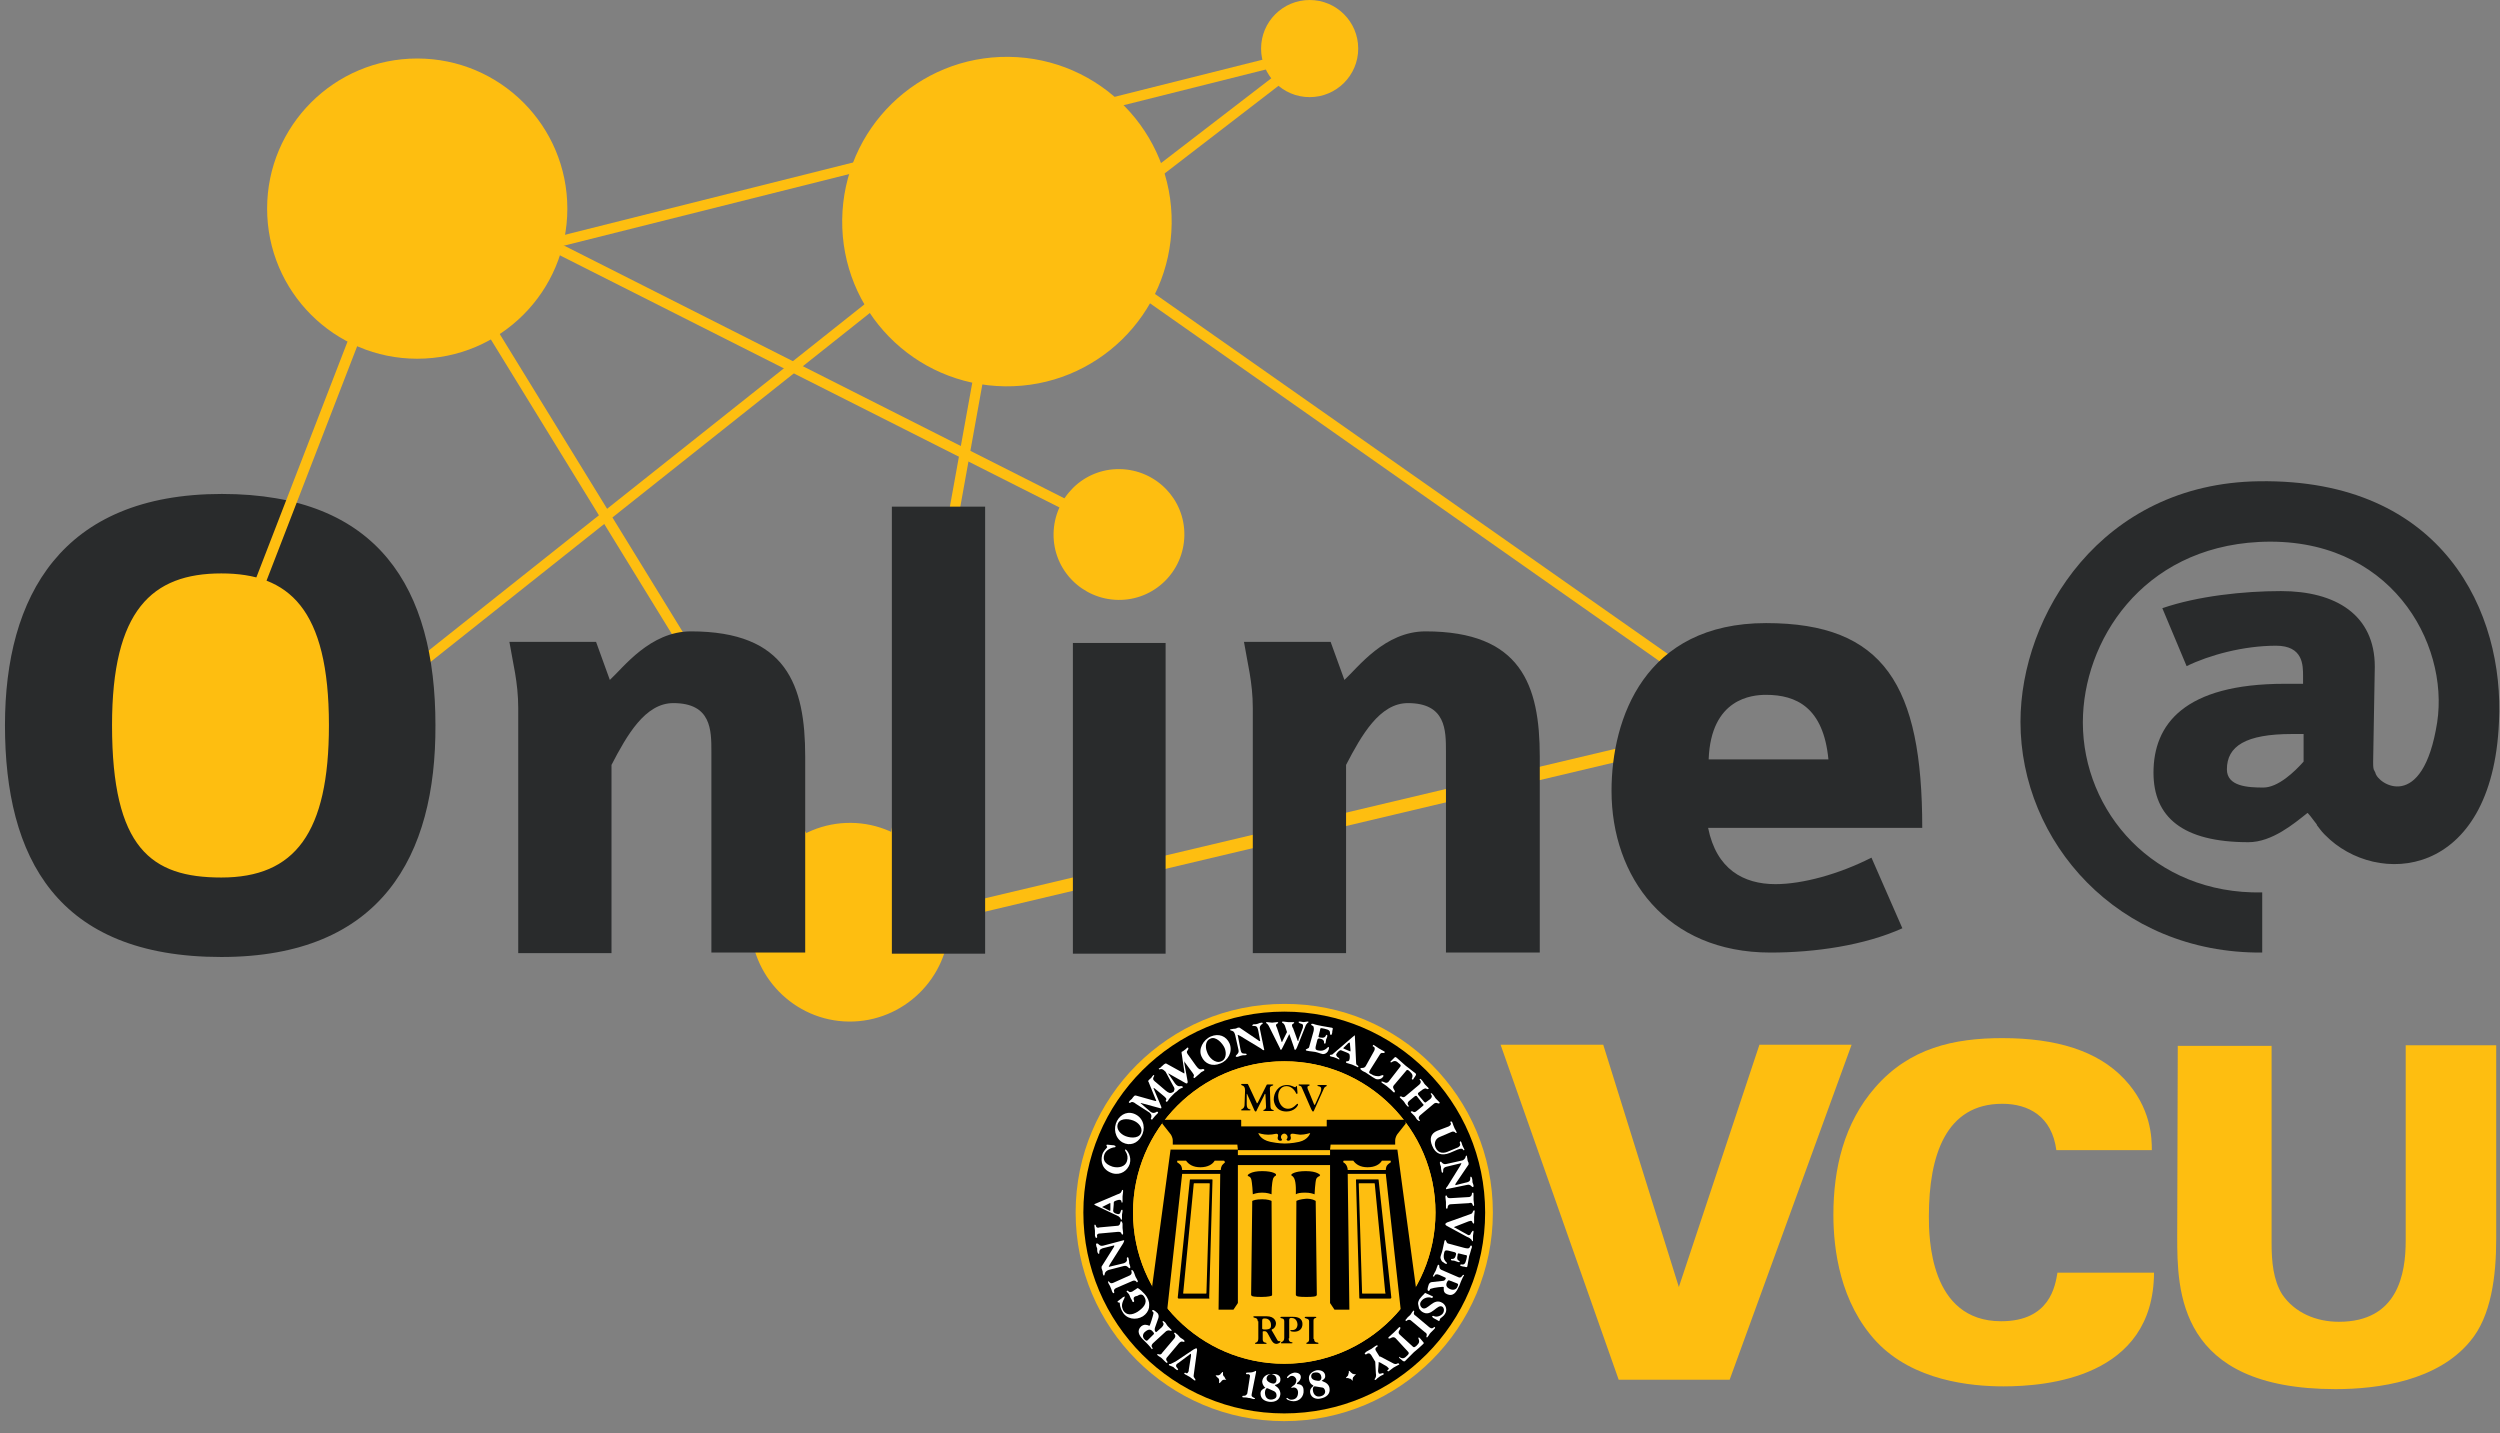 <?xml version="1.0" encoding="UTF-8"?>
<svg width="157px" height="90px" viewBox="0 0 157 90" version="1.1" xmlns="http://www.w3.org/2000/svg" xmlns:xlink="http://www.w3.org/1999/xlink">
    <rect x="0" y="0" width="157" height="90" fill="#808080" stroke="none"/>
    <!-- Generator: Sketch 46.2 (44496) - http://www.bohemiancoding.com/sketch -->
    <title>Group</title>
    <desc>Created with Sketch.</desc>
    <defs></defs>
    <g id="Page-1" stroke="none" stroke-width="1" fill="none" fill-rule="evenodd">
        <g id="Group" fill-rule="nonzero">
            <path d="M14.314,51.676 L66.718,10.051 L66.303,9.566 L13.69,51.365 C13.898,51.434 14.106,51.538 14.314,51.676 Z" id="Shape" fill="#FEBE10"></path>
            <rect id="Rectangle-path" fill="#FBB040" x="5.649" y="35.179" width="15.007" height="19.617"></rect>
            <path d="M55.454,58.747 L63.045,16.636 C62.802,16.706 62.559,16.81 62.351,16.879 L54.796,58.712 L55.454,58.712 L55.454,58.747 Z" id="Shape" fill="#FEBE10"></path>
            <polygon id="Shape" fill="#FEBE10" points="54.588 58.747 23.499 8.145 22.944 8.491 53.825 58.747"></polygon>
            <polygon id="Shape" fill="#FEBE10" points="68.971 33.099 69.249 32.51 28.698 12.027 28.386 12.616"></polygon>
            <polygon id="Shape" fill="#FEBE10" points="82.246 3.674 82.072 3.05 20.483 18.508 20.657 19.132"></polygon>
            <path d="M105.502,46.062 L54.796,58.088 L56.286,58.574 L105.536,46.894 C105.467,46.616 105.432,46.304 105.502,46.062 Z" id="Shape" fill="#FEBE10"></path>
            <path d="M106.507,42.665 C106.472,42.526 106.472,42.423 106.472,42.284 L70.08,16.74 C69.907,16.879 69.699,17.018 69.526,17.156 L106.334,43.012 C106.368,42.873 106.438,42.769 106.507,42.665 Z" id="Shape" fill="#FEBE10"></path>
            <path d="M13.24,35.283 C7.59,35.213 2.981,39.719 2.911,45.369 C2.842,51.018 7.348,55.628 12.997,55.697 C18.646,55.766 23.256,51.261 23.325,45.611 C23.36,39.996 18.854,35.352 13.24,35.283 Z" id="Shape" fill="#FEBE10"></path>
            <circle id="Oval" fill="#FEBE10" cx="26.202" cy="13.101" r="9.427"></circle>
            <path d="M70.219,37.674 C67.966,37.64 66.129,35.803 66.164,33.515 C66.199,31.262 68.035,29.425 70.323,29.46 C72.576,29.495 74.413,31.332 74.378,33.619 C74.343,35.907 72.472,37.709 70.219,37.674 Z" id="Shape" fill="#FEBE10"></path>
            <path d="M63.426,18.369 L82.246,3.882 C82.038,3.778 81.83,3.674 81.587,3.57 L62.975,17.884 C63.149,18.057 63.287,18.196 63.426,18.369 Z" id="Shape" fill="#FEBE10"></path>
            <path d="M63.114,24.261 C57.395,24.192 52.82,19.513 52.89,13.794 C52.959,8.076 57.638,3.501 63.356,3.57 C69.075,3.639 73.65,8.318 73.581,14.037 C73.512,19.756 68.833,24.331 63.114,24.261 Z" id="Shape" fill="#FEBE10"></path>
            <path d="M53.305,64.154 C49.874,64.119 47.101,61.277 47.136,57.846 C47.171,54.414 50.013,51.642 53.444,51.676 C56.875,51.711 59.648,54.553 59.613,57.984 C59.579,61.416 56.737,64.188 53.305,64.154 Z" id="Shape" fill="#FEBE10"></path>
            <circle id="Oval" fill="#FEBE10" cx="82.246" cy="3.05" r="3.05"></circle>
            <path d="M13.898,60.099 C3.57,60.099 0.312,53.86 0.312,45.542 C0.312,37.466 3.847,31.02 13.933,31.02 C23.776,31.02 27.346,36.946 27.346,45.542 C27.381,53.756 23.949,60.099 13.898,60.099 Z M13.898,36.011 C9.531,36.011 7.036,38.333 7.036,45.542 C7.036,53.271 9.497,55.108 13.898,55.108 C18.508,55.108 20.657,52.335 20.657,45.542 C20.657,38.194 18.127,36.011 13.898,36.011 Z" id="Shape" fill="#292B2C"></path>
            <path d="M44.675,59.891 L44.675,47.205 C44.675,45.854 44.675,44.155 42.284,44.155 C40.516,44.155 39.373,46.166 38.402,48.037 L38.402,59.856 L32.545,59.856 L32.545,44.467 C32.545,42.838 32.198,41.591 31.99,40.308 L37.432,40.308 L38.298,42.7 C39.165,41.903 40.828,39.65 43.393,39.65 C49.389,39.65 50.567,43.012 50.567,47.517 L50.567,59.821 L44.675,59.821 L44.675,59.891 Z" id="Shape" fill="#292B2C"></path>
            <polygon id="Shape" fill="#292B2C" points="56.009 59.891 56.009 31.817 61.866 31.817 61.866 59.891"></polygon>
            <polygon id="Shape" fill="#292B2C" points="67.377 59.891 67.377 40.378 73.2 40.378 73.2 59.891"></polygon>
            <path d="M90.806,59.891 L90.806,47.205 C90.806,45.854 90.806,44.155 88.415,44.155 C86.647,44.155 85.504,46.166 84.533,48.037 L84.533,59.856 L78.676,59.856 L78.676,44.467 C78.676,42.838 78.329,41.591 78.121,40.308 L83.563,40.308 L84.429,42.7 C85.296,41.903 86.959,39.65 89.524,39.65 C95.52,39.65 96.698,43.012 96.698,47.517 L96.698,59.821 L90.806,59.821 L90.806,59.891 Z" id="Shape" fill="#292B2C"></path>
            <path d="M107.269,51.988 C107.789,54.588 109.488,55.524 111.498,55.524 C113.196,55.524 115.484,54.9 117.528,53.86 L119.469,58.296 C117.078,59.371 113.993,59.821 111.186,59.821 C104.635,59.821 101.204,55.073 101.204,49.666 C101.204,45.126 103.284,39.13 110.909,39.13 C118.326,39.13 120.717,43.046 120.717,51.988 L107.269,51.988 L107.269,51.988 Z M110.909,43.636 C110.042,43.636 107.443,43.844 107.304,47.691 L114.825,47.691 C114.513,44.433 112.815,43.636 110.909,43.636 Z" id="Shape" fill="#292B2C"></path>
            <path d="M141.859,30.223 C131.946,30.361 126.886,38.645 126.886,45.334 C126.886,52.855 132.986,59.891 142.067,59.821 L142.067,56.043 C135.239,56.182 130.803,50.949 130.803,45.369 C130.803,40.308 134.477,34.416 141.859,34.035 C150.108,33.619 153.816,40.378 153.054,45.369 C152.153,51.087 149.311,49.25 149.172,48.522 L149.068,48.315 C149.033,48.176 149.033,48.003 149.033,47.864 L149.137,41.868 C149.137,38.61 146.677,37.12 143.245,37.12 C140.888,37.12 138.012,37.432 135.794,38.194 L137.319,41.833 C138.74,41.14 140.888,40.551 142.933,40.551 C144.632,40.551 144.632,41.764 144.632,42.457 L144.632,42.942 L143.488,42.942 C137.145,42.942 135.239,45.507 135.239,48.522 C135.239,51.295 137.041,52.89 141.2,52.89 C142.691,52.89 144.077,51.711 144.909,51.053 C144.909,51.018 145.221,51.399 145.498,51.78 C145.498,51.78 145.498,51.78 145.498,51.815 C145.637,51.988 145.775,52.196 145.949,52.37 C145.983,52.404 146.018,52.439 146.018,52.439 L146.018,52.439 C149.241,55.732 156.52,55.246 156.936,45.334 C157.282,38.506 153.47,30.049 141.859,30.223 Z M144.666,47.829 C144.112,48.453 143.072,49.458 142.136,49.458 C141.166,49.458 139.849,49.389 139.849,48.315 C139.849,46.859 141.027,46.096 143.938,46.096 L144.666,46.096 L144.666,47.829 Z" id="Shape" fill="#292B2C"></path>
            <path d="M12.72,46.859 L22.944,20.414 L22.32,20.171 L12.096,46.616 C12.304,46.651 12.512,46.755 12.72,46.859 Z" id="Shape" fill="#FEBE10"></path>
            <g transform="translate(67.238, 62.733)" id="Shape">
                <polygon fill="#FEBE10" points="26.999 2.877 33.446 2.877 38.194 18.092 43.254 2.877 49.042 2.877 41.383 23.915 34.416 23.915"></polygon>
                <path d="M61.901,9.497 C61.624,7.382 60.168,6.585 58.504,6.585 C54.969,6.585 53.895,9.808 53.895,13.656 C53.895,14.938 53.929,20.241 58.435,20.241 C61.52,20.241 61.832,17.988 61.97,17.191 L68.035,17.191 C68.001,23.776 61.312,24.331 58.574,24.331 C56.529,24.331 52.924,23.984 50.602,21.523 C48.315,19.062 47.899,15.735 47.899,13.552 C47.899,10.675 48.557,7.798 50.533,5.545 C52.682,3.085 55.454,2.461 58.504,2.461 C61.901,2.461 64.5,3.258 66.164,5.026 C67.862,6.828 67.897,8.734 67.897,9.497 L61.901,9.497 Z" fill="#FEBE10"></path>
                <path d="M75.418,2.877 L75.418,15.354 C75.418,16.498 75.522,17.641 76.076,18.543 C76.873,19.721 78.225,20.275 79.646,20.275 C83.355,20.275 83.84,17.26 83.84,15.181 L83.84,2.911 L89.524,2.911 L89.524,15.077 C89.524,17.399 89.212,19.929 87.895,21.489 C85.85,23.984 82.107,24.504 79.438,24.504 C69.526,24.504 69.491,18.335 69.491,14.903 L69.526,2.946 L75.418,2.946 L75.418,2.877 Z" fill="#FEBE10"></path>
                <path d="M26.514,13.413 C26.514,20.657 20.657,26.514 13.413,26.514 C6.169,26.514 0.312,20.657 0.312,13.413 C0.312,6.169 6.169,0.312 13.413,0.312 C20.657,0.277 26.514,6.169 26.514,13.413" fill="#FEBE10"></path>
                <path d="M13.413,22.91 C8.18,22.91 3.916,18.646 3.916,13.413 C3.916,8.18 8.18,3.916 13.413,3.916 C18.646,3.916 22.91,8.18 22.91,13.413 C22.91,18.646 18.646,22.91 13.413,22.91 M13.413,0.797 C6.447,0.797 0.797,6.447 0.797,13.413 C0.797,20.379 6.447,26.029 13.413,26.029 C20.379,26.029 26.029,20.379 26.029,13.413 C26.029,6.447 20.379,0.797 13.413,0.797" fill="#000000"></path>
                <path d="M6.793,22.84 C6.724,22.875 6.689,22.91 6.655,22.944 C6.62,22.979 6.62,23.014 6.62,23.048 C6.62,23.117 6.689,23.152 6.724,23.221 C6.758,23.256 6.758,23.291 6.724,23.291 C6.689,23.325 6.689,23.325 6.655,23.291 C6.585,23.256 6.516,23.187 6.447,23.117 C6.377,23.083 6.273,23.048 6.204,23.014 C6.169,23.014 6.169,22.979 6.169,22.944 C6.204,22.91 6.239,22.944 6.308,22.91 C6.377,22.875 6.447,22.84 6.585,22.771 L7.729,22.008 C7.868,21.939 7.868,21.939 7.902,21.939 C7.937,21.974 7.937,22.008 7.937,22.078 L7.729,23.603 C7.694,23.741 7.764,23.776 7.798,23.845 C7.833,23.88 7.833,23.88 7.833,23.949 C7.798,23.984 7.798,23.949 7.764,23.949 C7.66,23.88 7.59,23.811 7.486,23.741 C7.382,23.672 7.278,23.637 7.174,23.568 C7.174,23.568 7.105,23.533 7.14,23.499 C7.174,23.464 7.209,23.464 7.244,23.499 C7.313,23.533 7.348,23.499 7.382,23.429 C7.417,23.395 7.417,23.325 7.417,23.291 L7.556,22.424 C7.556,22.32 7.556,22.32 7.556,22.286 C7.556,22.286 7.521,22.286 7.486,22.32 L6.793,22.84 Z" fill="#FFFFFF"></path>
                <path d="M6.516,21.315 C6.62,21.177 6.551,21.073 6.516,21.038 C6.481,21.003 6.481,21.003 6.516,20.969 C6.551,20.934 6.585,20.969 6.655,21.038 C6.724,21.073 6.793,21.177 6.862,21.246 C6.932,21.315 7.036,21.35 7.105,21.419 C7.14,21.454 7.174,21.489 7.14,21.523 C7.105,21.558 7.07,21.523 7.036,21.523 C6.932,21.489 6.862,21.558 6.793,21.627 L6.065,22.494 C5.961,22.598 5.996,22.702 6.065,22.771 C6.1,22.806 6.1,22.806 6.065,22.84 C6.031,22.875 5.996,22.84 5.927,22.771 C5.857,22.702 5.788,22.632 5.719,22.563 C5.649,22.494 5.545,22.459 5.476,22.39 C5.441,22.355 5.407,22.355 5.441,22.32 C5.476,22.286 5.511,22.32 5.545,22.32 C5.649,22.355 5.719,22.286 5.753,22.216 L6.516,21.315 Z" fill="#FFFFFF"></path>
                <path d="M5.199,21.073 C5.233,21.038 5.268,21.003 5.164,20.899 C5.026,20.726 4.887,20.726 4.679,20.899 C4.54,21.003 4.471,21.211 4.644,21.385 C4.748,21.489 4.783,21.489 4.852,21.419 L5.199,21.073 Z M5.164,21.627 C5.06,21.731 5.06,21.835 5.13,21.904 C5.164,21.939 5.164,21.939 5.13,21.974 C5.095,22.008 5.095,22.008 5.06,21.939 C5.026,21.904 4.991,21.835 4.852,21.696 C4.748,21.593 4.61,21.454 4.54,21.385 C4.298,21.142 4.124,20.83 4.436,20.553 C4.575,20.449 4.679,20.449 4.818,20.483 C4.887,20.483 4.922,20.553 4.956,20.518 C4.991,20.483 5.164,19.929 5.199,19.756 C5.199,19.721 5.199,19.686 5.199,19.686 C5.164,19.652 5.164,19.652 5.13,19.617 C5.095,19.582 5.13,19.582 5.13,19.548 C5.199,19.478 5.407,19.686 5.476,19.756 C5.511,19.825 5.545,19.894 5.511,20.033 L5.303,20.622 C5.268,20.726 5.268,20.795 5.303,20.865 C5.337,20.934 5.372,20.934 5.407,20.899 L5.719,20.622 C5.857,20.483 5.857,20.379 5.788,20.31 C5.753,20.275 5.753,20.275 5.788,20.241 C5.823,20.206 5.823,20.241 5.927,20.31 C5.996,20.379 6.031,20.483 6.1,20.553 C6.169,20.622 6.239,20.691 6.308,20.761 C6.343,20.795 6.343,20.83 6.343,20.83 C6.308,20.865 6.273,20.83 6.239,20.83 C6.135,20.795 6.065,20.83 5.996,20.865 L5.164,21.627 Z" fill="#FFFFFF"></path>
                <path d="M4.055,18.681 C3.916,18.75 3.951,18.854 3.986,18.958 C3.986,18.993 3.986,19.028 3.951,19.028 C3.916,19.062 3.882,19.028 3.847,18.924 C3.778,18.82 3.743,18.75 3.709,18.646 C3.674,18.543 3.605,18.473 3.535,18.404 C3.501,18.369 3.501,18.335 3.535,18.335 C3.57,18.3 3.605,18.335 3.639,18.369 C3.709,18.439 3.812,18.404 3.882,18.369 L4.194,18.161 C4.228,18.127 4.61,18.439 4.783,18.716 C5.06,19.166 4.956,19.652 4.54,19.929 C4.09,20.206 3.501,20.102 3.258,19.652 C3.085,19.374 3.085,19.132 3.085,19.097 C3.05,19.028 2.981,19.097 2.946,19.028 C2.946,18.993 2.946,18.993 2.946,18.993 L3.223,18.785 C3.258,18.75 3.293,18.716 3.327,18.716 C3.362,18.681 3.397,18.681 3.397,18.716 C3.397,18.75 3.362,18.785 3.362,18.82 C3.154,19.201 3.223,19.374 3.293,19.548 C3.501,19.894 3.847,19.86 4.194,19.652 C4.506,19.444 4.852,19.132 4.644,18.75 C4.54,18.543 4.402,18.508 4.194,18.646 L4.055,18.681 Z" fill="#FFFFFF"></path>
                <path d="M3.709,17.364 C3.847,17.295 3.847,17.156 3.812,17.087 C3.812,17.052 3.812,17.018 3.847,17.018 C3.882,17.018 3.916,17.087 3.951,17.122 C3.986,17.191 4.02,17.295 4.055,17.399 C4.09,17.503 4.159,17.572 4.194,17.676 C4.228,17.711 4.228,17.745 4.194,17.78 C4.159,17.815 4.124,17.78 4.124,17.745 C4.055,17.676 3.951,17.676 3.882,17.711 L2.842,18.161 C2.703,18.231 2.703,18.335 2.738,18.404 C2.738,18.439 2.738,18.473 2.703,18.473 C2.669,18.508 2.634,18.439 2.599,18.369 C2.565,18.265 2.53,18.161 2.495,18.092 C2.461,17.988 2.391,17.919 2.357,17.815 C2.357,17.78 2.322,17.745 2.357,17.745 C2.391,17.711 2.426,17.78 2.461,17.815 C2.53,17.884 2.634,17.849 2.703,17.815 L3.709,17.364 Z" fill="#FFFFFF"></path>
                <path d="M2.461,16.671 C2.426,16.74 2.391,16.81 2.391,16.81 C2.391,16.81 2.391,16.844 2.461,16.81 L3.327,16.602 C3.431,16.567 3.535,16.498 3.535,16.394 C3.535,16.324 3.501,16.255 3.57,16.22 C3.605,16.22 3.639,16.255 3.639,16.324 C3.674,16.428 3.674,16.498 3.674,16.602 C3.709,16.706 3.743,16.775 3.743,16.844 C3.743,16.879 3.743,16.914 3.709,16.914 C3.674,16.914 3.639,16.879 3.639,16.879 C3.535,16.775 3.466,16.74 3.327,16.775 L2.391,17.018 C2.287,17.052 2.184,17.122 2.149,17.225 C2.114,17.329 2.149,17.364 2.08,17.364 C2.045,17.364 2.045,17.364 2.045,17.329 C2.01,17.26 2.01,17.191 2.01,17.122 C1.976,17.052 1.976,16.983 1.941,16.914 C1.941,16.844 1.941,16.844 1.941,16.81 L2.703,15.597 C2.738,15.562 2.738,15.493 2.738,15.493 C2.738,15.458 2.703,15.493 2.669,15.493 L2.114,15.631 C1.941,15.666 1.802,15.735 1.802,15.874 C1.802,15.943 1.802,16.012 1.768,16.012 C1.733,16.012 1.733,15.978 1.698,15.943 C1.664,15.874 1.664,15.77 1.664,15.666 C1.629,15.597 1.594,15.493 1.594,15.423 C1.594,15.389 1.594,15.389 1.629,15.354 C1.664,15.354 1.698,15.354 1.733,15.389 C1.837,15.493 1.906,15.527 2.045,15.493 L3.223,15.181 C3.327,15.146 3.362,15.146 3.362,15.181 C3.362,15.215 3.327,15.285 3.293,15.354 L2.461,16.671 Z" fill="#FFFFFF"></path>
                <path d="M2.946,14.245 C3.085,14.245 3.119,14.072 3.119,14.037 C3.119,14.002 3.119,13.968 3.189,13.968 C3.223,13.968 3.223,14.037 3.258,14.106 C3.258,14.175 3.258,14.279 3.258,14.383 C3.258,14.487 3.293,14.591 3.293,14.695 C3.293,14.73 3.293,14.799 3.258,14.799 C3.223,14.799 3.189,14.765 3.189,14.73 C3.154,14.626 3.05,14.626 2.981,14.626 L1.837,14.73 C1.664,14.73 1.629,14.834 1.664,14.938 C1.664,14.973 1.664,15.007 1.594,15.007 C1.56,15.007 1.56,14.938 1.525,14.869 C1.525,14.765 1.525,14.661 1.525,14.557 C1.525,14.453 1.49,14.349 1.49,14.245 C1.49,14.21 1.49,14.175 1.525,14.175 C1.56,14.175 1.594,14.245 1.594,14.279 C1.629,14.383 1.733,14.383 1.802,14.349 L2.946,14.245 Z" fill="#FFFFFF"></path>
                <path d="M2.391,13.274 C2.426,13.309 2.461,13.309 2.461,13.309 C2.495,13.309 2.495,13.274 2.495,13.205 L2.495,12.928 C2.495,12.858 2.495,12.824 2.495,12.824 C2.495,12.824 2.426,12.824 2.391,12.858 L2.045,13.032 C2.01,13.032 2.01,13.066 1.976,13.066 C1.976,13.066 2.01,13.101 2.045,13.101 L2.391,13.274 Z M1.56,12.962 C1.49,12.928 1.49,12.928 1.49,12.893 C1.49,12.893 1.525,12.858 1.56,12.858 L2.946,12.269 C3.05,12.235 3.154,12.2 3.189,12.096 C3.223,12.027 3.223,11.992 3.258,11.992 C3.293,11.992 3.293,12.027 3.293,12.061 C3.293,12.2 3.258,12.304 3.258,12.408 C3.258,12.512 3.258,12.651 3.258,12.754 C3.258,12.789 3.223,12.789 3.223,12.789 C3.189,12.789 3.189,12.754 3.189,12.72 C3.189,12.651 3.119,12.616 3.05,12.616 C2.981,12.616 2.773,12.685 2.738,12.72 C2.703,12.754 2.703,12.789 2.703,12.928 L2.669,13.309 C2.669,13.448 2.911,13.517 3.015,13.517 C3.05,13.517 3.119,13.448 3.119,13.413 C3.154,13.344 3.154,13.24 3.223,13.24 C3.258,13.24 3.258,13.274 3.258,13.309 C3.258,13.413 3.223,13.482 3.223,13.552 C3.223,13.656 3.223,13.725 3.223,13.794 C3.223,13.829 3.223,13.864 3.189,13.864 C3.154,13.864 3.119,13.794 3.119,13.76 C3.085,13.725 3.05,13.69 3.015,13.656 L1.56,12.962 Z" fill="#FFFFFF"></path>
                <path d="M2.634,9.185 C2.669,9.185 2.738,9.185 2.773,9.219 C2.807,9.219 2.842,9.254 2.807,9.289 C2.807,9.323 2.738,9.323 2.703,9.323 C2.391,9.393 2.184,9.566 2.114,9.774 C2.01,10.086 2.114,10.363 2.634,10.536 C3.015,10.64 3.431,10.536 3.535,10.19 C3.605,9.982 3.57,9.774 3.466,9.601 C3.431,9.566 3.397,9.497 3.431,9.462 C3.431,9.462 3.466,9.427 3.466,9.462 C3.535,9.497 3.847,9.878 3.709,10.363 C3.57,10.779 3.154,11.091 2.634,10.952 C1.976,10.744 1.872,10.224 1.976,9.808 C2.045,9.531 2.253,9.393 2.287,9.323 C2.322,9.254 2.218,9.254 2.253,9.185 C2.253,9.15 2.287,9.15 2.287,9.15 L2.634,9.185 Z" fill="#FFFFFF"></path>
                <path d="M4.402,8.457 C4.54,8.18 4.367,7.868 4.055,7.694 C3.743,7.521 3.154,7.452 2.981,7.798 C2.842,8.076 3.015,8.387 3.327,8.561 C3.639,8.734 4.228,8.803 4.402,8.457 M2.911,7.66 C3.154,7.209 3.639,7.001 4.124,7.278 C4.61,7.556 4.714,8.18 4.436,8.63 C4.194,9.081 3.709,9.254 3.258,9.011 C2.773,8.734 2.669,8.11 2.911,7.66" fill="#FFFFFF"></path>
                <path d="M4.09,6.585 C4.02,6.516 3.882,6.447 3.812,6.481 C3.743,6.516 3.709,6.551 3.674,6.516 C3.639,6.481 3.639,6.481 3.674,6.447 C3.709,6.377 3.778,6.343 3.847,6.273 C3.882,6.204 3.951,6.135 3.986,6.1 C4.02,6.065 4.02,6.065 4.09,6.065 L5.199,6.377 C5.303,6.412 5.337,6.412 5.372,6.412 C5.372,6.412 5.372,6.343 5.337,6.308 L4.887,5.199 C4.852,5.164 4.852,5.13 4.887,5.13 C4.922,5.06 4.991,5.026 5.06,4.956 C5.095,4.887 5.164,4.818 5.199,4.783 C5.199,4.783 5.233,4.783 5.233,4.783 C5.268,4.818 5.233,4.852 5.199,4.922 C5.164,5.026 5.164,5.06 5.268,5.164 L5.961,5.753 C6.135,5.892 6.239,5.961 6.412,5.857 C6.447,5.823 6.481,5.823 6.516,5.857 C6.551,5.892 6.516,5.927 6.481,5.961 C6.412,6.031 6.343,6.1 6.273,6.169 C6.204,6.239 6.135,6.343 6.1,6.412 C6.065,6.447 6.031,6.481 5.996,6.447 C5.961,6.412 5.961,6.377 5.996,6.343 C6.031,6.273 5.996,6.239 5.892,6.135 L5.268,5.615 C5.233,5.615 5.199,5.58 5.199,5.58 C5.199,5.58 5.199,5.615 5.233,5.684 L5.684,6.758 C5.684,6.793 5.719,6.828 5.684,6.862 C5.649,6.897 5.649,6.862 5.615,6.862 L4.471,6.551 C4.436,6.551 4.402,6.516 4.402,6.551 C4.402,6.551 4.402,6.585 4.436,6.585 L4.956,7.036 C5.06,7.14 5.199,7.209 5.372,7.105 C5.407,7.07 5.441,7.07 5.476,7.105 C5.511,7.14 5.476,7.174 5.476,7.174 C5.407,7.244 5.337,7.313 5.303,7.348 C5.233,7.417 5.199,7.486 5.13,7.556 C5.13,7.59 5.095,7.59 5.06,7.556 C5.026,7.521 5.026,7.486 5.06,7.452 C5.095,7.313 5.06,7.244 4.956,7.14 L4.09,6.585 Z" fill="#FFFFFF"></path>
                <path d="M5.961,4.575 C5.892,4.506 5.788,4.402 5.684,4.402 C5.58,4.436 5.545,4.436 5.545,4.402 C5.511,4.367 5.545,4.367 5.545,4.367 C5.615,4.332 5.684,4.298 5.719,4.228 C5.788,4.194 5.823,4.124 5.892,4.09 C5.927,4.055 5.961,4.055 5.996,4.055 L7.001,4.61 C7.105,4.679 7.14,4.679 7.14,4.679 C7.14,4.679 7.14,4.61 7.14,4.575 L6.966,3.397 C6.966,3.327 6.966,3.327 6.966,3.327 C7.036,3.293 7.105,3.258 7.174,3.189 C7.244,3.154 7.278,3.085 7.348,3.05 C7.348,3.05 7.382,3.05 7.382,3.085 C7.417,3.119 7.382,3.154 7.348,3.223 C7.278,3.293 7.278,3.362 7.348,3.466 L7.868,4.194 C8.006,4.367 8.076,4.471 8.283,4.402 C8.353,4.402 8.353,4.402 8.387,4.436 C8.422,4.471 8.387,4.506 8.318,4.54 C8.214,4.575 8.145,4.644 8.076,4.714 C8.006,4.783 7.902,4.852 7.833,4.922 C7.798,4.956 7.764,4.991 7.729,4.956 C7.694,4.922 7.729,4.887 7.729,4.852 C7.764,4.783 7.729,4.748 7.66,4.644 L7.174,3.986 C7.174,3.951 7.14,3.916 7.14,3.916 C7.14,3.916 7.14,3.951 7.14,4.055 L7.348,5.199 C7.348,5.233 7.348,5.268 7.313,5.303 C7.278,5.303 7.278,5.303 7.244,5.303 L6.204,4.714 C6.169,4.679 6.135,4.679 6.135,4.679 C6.135,4.679 6.135,4.714 6.169,4.748 L6.551,5.303 C6.655,5.441 6.758,5.511 6.932,5.476 C6.966,5.476 7.001,5.476 7.036,5.511 C7.07,5.545 7.036,5.58 7.001,5.58 C6.932,5.615 6.828,5.649 6.758,5.719 C6.689,5.788 6.62,5.857 6.551,5.892 C6.516,5.927 6.516,5.927 6.481,5.892 C6.447,5.857 6.481,5.823 6.481,5.788 C6.551,5.649 6.516,5.58 6.447,5.476 L5.961,4.575 Z" fill="#FFFFFF"></path>
                <path d="M9.462,3.916 C9.739,3.812 9.808,3.431 9.67,3.085 C9.531,2.773 9.115,2.322 8.769,2.495 C8.491,2.599 8.422,2.981 8.561,3.327 C8.665,3.674 9.081,4.09 9.462,3.916 M8.803,2.357 C9.289,2.149 9.774,2.322 9.982,2.807 C10.19,3.327 9.878,3.882 9.393,4.055 C8.907,4.263 8.422,4.09 8.214,3.605 C8.006,3.154 8.318,2.565 8.803,2.357" fill="#FFFFFF"></path>
                <path d="M10.64,2.322 C10.571,2.287 10.502,2.253 10.502,2.253 C10.502,2.253 10.467,2.253 10.502,2.322 L10.675,3.223 C10.71,3.362 10.744,3.431 10.883,3.431 C10.952,3.431 11.022,3.431 11.056,3.466 C11.056,3.501 11.022,3.535 10.952,3.535 C10.848,3.535 10.779,3.535 10.675,3.57 C10.571,3.605 10.502,3.639 10.432,3.639 C10.398,3.639 10.398,3.639 10.363,3.605 C10.363,3.57 10.398,3.535 10.432,3.501 C10.536,3.397 10.571,3.327 10.536,3.189 L10.328,2.253 C10.294,2.149 10.259,2.045 10.155,2.01 C10.051,1.976 10.016,1.976 10.016,1.941 C10.016,1.906 10.016,1.906 10.051,1.906 C10.12,1.906 10.19,1.872 10.294,1.872 C10.363,1.872 10.432,1.837 10.502,1.802 C10.571,1.802 10.571,1.802 10.606,1.802 L11.784,2.599 C11.819,2.634 11.853,2.669 11.888,2.634 C11.923,2.634 11.888,2.599 11.888,2.565 L11.784,2.01 C11.749,1.837 11.715,1.698 11.541,1.698 C11.472,1.698 11.403,1.698 11.403,1.664 C11.403,1.629 11.437,1.629 11.472,1.594 C11.541,1.594 11.645,1.594 11.749,1.56 C11.819,1.525 11.923,1.49 11.992,1.49 C12.027,1.49 12.061,1.49 12.061,1.525 C12.061,1.56 12.027,1.594 11.992,1.594 C11.888,1.698 11.853,1.768 11.888,1.906 L12.131,3.085 C12.165,3.189 12.165,3.223 12.131,3.223 C12.096,3.223 12.027,3.189 11.957,3.119 L10.64,2.322 Z" fill="#FFFFFF"></path>
                <path d="M12.443,1.698 C12.408,1.629 12.373,1.594 12.339,1.56 C12.304,1.525 12.269,1.525 12.269,1.49 C12.269,1.456 12.304,1.456 12.339,1.456 C12.443,1.456 12.547,1.49 12.651,1.49 C12.754,1.49 12.858,1.456 12.962,1.456 C12.997,1.456 13.032,1.456 13.032,1.49 C13.032,1.525 12.997,1.525 12.962,1.56 C12.893,1.594 12.893,1.629 12.893,1.664 C12.893,1.698 12.928,1.733 12.962,1.837 L13.24,2.669 C13.24,2.703 13.24,2.703 13.274,2.703 C13.274,2.703 13.309,2.669 13.309,2.634 L13.586,2.08 L13.448,1.664 C13.413,1.594 13.378,1.56 13.344,1.525 C13.309,1.525 13.274,1.49 13.274,1.456 C13.274,1.421 13.309,1.421 13.344,1.421 C13.448,1.421 13.552,1.456 13.656,1.456 C13.76,1.456 13.864,1.456 13.968,1.456 C14.002,1.456 14.037,1.456 14.037,1.49 C14.037,1.525 14.002,1.525 13.968,1.56 C13.898,1.594 13.898,1.629 13.898,1.664 C13.898,1.698 13.933,1.802 13.968,1.837 L14.245,2.599 C14.245,2.634 14.245,2.634 14.279,2.634 C14.314,2.634 14.314,2.599 14.314,2.53 L14.557,1.872 C14.591,1.802 14.591,1.733 14.591,1.664 C14.591,1.56 14.453,1.56 14.383,1.525 C14.349,1.49 14.314,1.49 14.314,1.456 C14.314,1.421 14.349,1.421 14.383,1.421 C14.487,1.421 14.557,1.456 14.626,1.456 C14.695,1.456 14.799,1.421 14.869,1.421 C14.903,1.421 14.938,1.421 14.938,1.456 C14.938,1.49 14.869,1.49 14.834,1.56 C14.765,1.629 14.765,1.664 14.695,1.837 L14.21,3.05 C14.141,3.189 14.141,3.189 14.106,3.189 C14.072,3.189 14.037,3.189 14.037,3.085 L13.76,2.287 C13.76,2.253 13.725,2.218 13.725,2.218 C13.725,2.218 13.69,2.253 13.69,2.287 L13.309,3.05 C13.24,3.189 13.24,3.189 13.205,3.189 C13.17,3.189 13.17,3.189 13.136,3.085 L12.443,1.698 Z" fill="#FFFFFF"></path>
                <path d="M15.25,2.045 C15.285,1.941 15.285,1.733 15.215,1.698 C15.146,1.664 15.077,1.629 15.111,1.594 C15.111,1.56 15.146,1.56 15.215,1.56 C15.389,1.629 15.597,1.664 15.77,1.698 C15.943,1.733 16.151,1.768 16.359,1.802 C16.428,1.802 16.463,1.837 16.463,1.872 C16.463,1.906 16.428,1.976 16.428,2.045 C16.428,2.114 16.428,2.149 16.394,2.218 C16.394,2.253 16.394,2.253 16.324,2.253 C16.29,2.253 16.29,2.184 16.29,2.184 C16.29,2.01 16.255,1.941 15.943,1.872 L15.77,1.837 C15.7,1.837 15.666,1.837 15.666,1.941 L15.562,2.357 C15.562,2.391 15.597,2.426 15.7,2.426 C15.839,2.461 15.978,2.426 16.012,2.322 C16.047,2.253 16.082,2.253 16.082,2.253 C16.116,2.253 16.116,2.287 16.116,2.322 C16.116,2.391 16.082,2.461 16.047,2.53 C16.047,2.599 16.012,2.669 16.012,2.738 C16.012,2.773 16.012,2.807 15.943,2.807 C15.908,2.807 15.908,2.738 15.908,2.669 C15.874,2.565 15.804,2.53 15.666,2.495 C15.562,2.461 15.527,2.495 15.493,2.565 L15.389,2.981 C15.354,3.154 15.389,3.189 15.493,3.223 C15.77,3.293 15.908,3.223 16.012,3.154 C16.116,3.085 16.151,3.015 16.186,3.015 C16.22,3.015 16.22,3.05 16.22,3.085 C16.22,3.154 16.186,3.223 16.151,3.293 C16.082,3.397 15.978,3.466 15.839,3.466 C15.666,3.431 15.527,3.362 15.354,3.327 C15.181,3.293 15.007,3.293 14.869,3.258 C14.799,3.258 14.765,3.223 14.765,3.189 C14.765,3.154 14.834,3.154 14.869,3.119 C14.973,3.085 14.973,3.05 15.007,2.911 L15.25,2.045 Z" fill="#FFFFFF"></path>
                <path d="M17.156,3.05 C17.122,3.085 17.122,3.085 17.122,3.085 C17.122,3.119 17.156,3.119 17.225,3.154 L17.468,3.258 C17.537,3.293 17.572,3.293 17.572,3.293 C17.572,3.293 17.572,3.223 17.572,3.189 L17.537,2.807 C17.537,2.773 17.537,2.738 17.503,2.738 C17.503,2.738 17.433,2.773 17.433,2.773 L17.156,3.05 Z M17.745,2.357 C17.815,2.322 17.815,2.287 17.849,2.287 C17.849,2.287 17.849,2.322 17.849,2.357 L17.919,3.882 C17.919,3.986 17.919,4.124 17.988,4.159 C18.057,4.194 18.092,4.228 18.057,4.263 C18.057,4.298 18.023,4.298 17.988,4.263 C17.884,4.228 17.78,4.159 17.676,4.124 C17.572,4.09 17.468,4.055 17.329,4.02 C17.295,4.02 17.295,3.986 17.295,3.951 C17.295,3.916 17.329,3.916 17.364,3.916 C17.433,3.916 17.503,3.882 17.503,3.812 C17.537,3.743 17.537,3.535 17.503,3.466 C17.468,3.431 17.433,3.397 17.329,3.362 L16.983,3.223 C16.879,3.189 16.706,3.397 16.671,3.501 C16.671,3.535 16.706,3.605 16.74,3.639 C16.81,3.674 16.879,3.743 16.879,3.778 C16.879,3.812 16.844,3.812 16.81,3.778 C16.74,3.743 16.671,3.709 16.567,3.674 C16.498,3.639 16.394,3.639 16.324,3.605 C16.29,3.605 16.255,3.57 16.29,3.535 C16.29,3.501 16.359,3.501 16.394,3.501 C16.428,3.501 16.463,3.466 16.498,3.431 L17.745,2.357 Z" fill="#FFFFFF"></path>
                <path d="M19.062,3.258 C19.132,3.119 19.097,3.015 18.993,2.981 C18.958,2.981 18.958,2.946 18.993,2.911 C18.993,2.877 19.028,2.877 19.062,2.911 C19.166,2.981 19.27,3.05 19.374,3.119 C19.478,3.189 19.582,3.223 19.686,3.293 C19.721,3.327 19.756,3.327 19.721,3.362 C19.686,3.397 19.652,3.397 19.617,3.397 C19.513,3.362 19.444,3.431 19.409,3.501 L18.82,4.436 C18.716,4.61 18.716,4.644 18.854,4.714 C19.062,4.852 19.236,4.852 19.374,4.852 C19.478,4.818 19.548,4.783 19.617,4.783 C19.652,4.818 19.652,4.852 19.617,4.887 C19.513,5.06 19.236,5.095 19.097,4.991 C18.958,4.922 18.681,4.714 18.508,4.61 C18.439,4.575 18.335,4.54 18.265,4.471 C18.231,4.436 18.161,4.402 18.196,4.367 C18.231,4.332 18.265,4.332 18.335,4.332 C18.439,4.332 18.508,4.263 18.543,4.194 L19.062,3.258 Z" fill="#FFFFFF"></path>
                <path d="M20.691,4.263 C20.761,4.194 20.726,4.124 20.622,4.055 C20.449,3.882 20.345,3.847 20.137,3.986 C20.137,3.986 20.102,3.986 20.102,3.986 C20.068,3.951 20.068,3.951 20.102,3.916 C20.102,3.916 20.137,3.882 20.171,3.847 L20.345,3.674 C20.379,3.639 20.379,3.639 20.449,3.674 C20.657,3.847 20.83,4.02 21.038,4.194 C21.246,4.367 21.454,4.506 21.662,4.679 C21.696,4.714 21.696,4.748 21.662,4.818 L21.523,5.026 C21.523,5.06 21.489,5.06 21.489,5.06 C21.489,5.06 21.454,5.06 21.454,5.06 C21.419,5.026 21.419,5.026 21.419,5.026 C21.523,4.783 21.454,4.714 21.281,4.54 C21.177,4.436 21.107,4.436 21.073,4.506 L20.31,5.407 C20.171,5.545 20.31,5.684 20.345,5.753 C20.345,5.788 20.379,5.823 20.345,5.857 C20.31,5.892 20.31,5.857 20.275,5.857 C20.171,5.753 20.068,5.649 19.929,5.545 C19.825,5.441 19.686,5.372 19.548,5.268 C19.513,5.233 19.513,5.233 19.513,5.199 C19.548,5.164 19.582,5.199 19.617,5.199 C19.721,5.233 19.825,5.337 19.964,5.199 L20.691,4.263 Z" fill="#FFFFFF"></path>
                <path d="M22.182,6.447 C22.251,6.516 22.286,6.516 22.32,6.481 L22.598,6.273 C22.702,6.169 22.702,6.065 22.632,5.996 C22.598,5.961 22.598,5.961 22.632,5.927 C22.667,5.892 22.702,5.961 22.771,6.031 C22.84,6.1 22.875,6.204 22.944,6.273 C23.014,6.343 23.083,6.412 23.152,6.481 C23.187,6.516 23.187,6.551 23.152,6.551 C23.117,6.585 23.083,6.551 23.048,6.551 C22.979,6.516 22.875,6.516 22.806,6.585 L21.939,7.313 C21.835,7.417 21.835,7.521 21.904,7.59 C21.939,7.625 21.939,7.66 21.904,7.66 C21.87,7.694 21.835,7.625 21.766,7.59 C21.696,7.521 21.662,7.417 21.593,7.348 C21.523,7.278 21.454,7.209 21.385,7.14 C21.35,7.105 21.35,7.07 21.385,7.07 C21.419,7.036 21.454,7.07 21.489,7.07 C21.558,7.14 21.662,7.105 21.731,7.036 L22.112,6.724 C22.182,6.655 22.182,6.655 22.112,6.585 L21.731,6.1 C21.696,6.065 21.662,6.1 21.627,6.1 L21.246,6.412 C21.142,6.516 21.142,6.62 21.211,6.689 C21.246,6.724 21.246,6.758 21.211,6.758 C21.177,6.793 21.142,6.724 21.073,6.655 C21.003,6.585 20.969,6.481 20.899,6.412 C20.83,6.343 20.761,6.273 20.691,6.204 C20.657,6.169 20.657,6.135 20.691,6.135 C20.726,6.1 20.761,6.135 20.795,6.135 C20.865,6.204 20.969,6.169 21.038,6.1 L21.904,5.372 C22.008,5.268 22.008,5.164 21.939,5.095 C21.904,5.06 21.904,5.026 21.939,5.026 C21.974,4.991 22.008,5.06 22.078,5.13 C22.147,5.199 22.182,5.303 22.251,5.372 C22.32,5.441 22.39,5.511 22.459,5.58 C22.494,5.615 22.494,5.649 22.459,5.649 C22.424,5.684 22.39,5.649 22.355,5.649 C22.286,5.58 22.182,5.649 22.112,5.684 L21.835,5.892 C21.8,5.927 21.8,5.961 21.835,6.031 L22.182,6.447 Z" fill="#FFFFFF"></path>
                <path d="M23.741,8.006 C23.88,7.937 23.915,7.833 23.845,7.764 C23.845,7.729 23.845,7.694 23.88,7.694 C23.915,7.694 23.949,7.694 23.984,7.798 C24.019,7.902 24.053,8.006 24.088,8.076 C24.123,8.18 24.192,8.249 24.227,8.353 C24.261,8.422 24.227,8.422 24.227,8.422 C24.192,8.422 24.157,8.422 24.157,8.387 C24.088,8.318 23.984,8.318 23.915,8.353 L23.187,8.665 C22.91,8.769 22.806,9.046 22.91,9.323 C23.083,9.739 23.464,9.704 23.741,9.566 L24.331,9.323 C24.435,9.254 24.504,9.185 24.435,9.046 C24.435,9.011 24.435,8.977 24.469,8.942 C24.504,8.942 24.504,8.942 24.539,9.011 C24.573,9.081 24.573,9.15 24.608,9.219 C24.642,9.289 24.677,9.358 24.712,9.427 C24.746,9.462 24.712,9.497 24.712,9.497 C24.677,9.531 24.642,9.462 24.608,9.427 C24.539,9.393 24.504,9.393 24.296,9.462 L23.811,9.67 C23.291,9.878 22.91,9.739 22.702,9.219 C22.528,8.803 22.598,8.457 23.014,8.283 L23.741,8.006 Z" fill="#FFFFFF"></path>
                <path d="M24.469,10.467 C24.504,10.398 24.539,10.328 24.539,10.328 C24.539,10.328 24.539,10.294 24.469,10.328 L23.603,10.536 C23.464,10.571 23.395,10.64 23.395,10.744 C23.395,10.814 23.395,10.883 23.36,10.918 C23.325,10.918 23.291,10.883 23.291,10.814 C23.256,10.71 23.256,10.64 23.256,10.536 C23.221,10.432 23.187,10.363 23.187,10.294 C23.187,10.259 23.187,10.224 23.221,10.224 C23.256,10.224 23.291,10.224 23.291,10.259 C23.395,10.363 23.464,10.398 23.603,10.363 L24.539,10.155 C24.642,10.155 24.746,10.051 24.781,9.982 C24.816,9.878 24.816,9.843 24.85,9.843 C24.885,9.843 24.885,9.843 24.885,9.878 C24.885,9.947 24.92,10.016 24.92,10.086 C24.92,10.155 24.954,10.224 24.989,10.294 C24.989,10.328 24.989,10.363 24.989,10.398 L24.192,11.576 C24.157,11.611 24.157,11.645 24.157,11.68 C24.157,11.715 24.192,11.68 24.227,11.68 L24.781,11.541 C24.954,11.507 25.093,11.472 25.093,11.299 C25.093,11.229 25.093,11.16 25.128,11.16 C25.162,11.16 25.162,11.195 25.197,11.229 C25.232,11.333 25.232,11.403 25.232,11.507 C25.266,11.611 25.301,11.68 25.301,11.749 C25.301,11.784 25.301,11.784 25.266,11.819 C25.232,11.819 25.197,11.784 25.197,11.784 C25.093,11.68 25.024,11.645 24.885,11.68 L23.707,11.923 C23.603,11.957 23.568,11.957 23.568,11.923 C23.568,11.888 23.603,11.819 23.672,11.749 L24.469,10.467 Z" fill="#FFFFFF"></path>
                <path d="M23.88,12.893 C23.707,12.893 23.672,13.032 23.672,13.101 C23.672,13.136 23.672,13.17 23.603,13.17 C23.568,13.17 23.568,13.101 23.568,13.032 C23.568,12.962 23.568,12.858 23.568,12.754 C23.568,12.651 23.533,12.547 23.533,12.443 C23.533,12.408 23.533,12.373 23.568,12.339 C23.603,12.339 23.637,12.373 23.637,12.408 C23.672,12.512 23.776,12.512 23.845,12.512 L24.989,12.443 C25.128,12.443 25.197,12.339 25.197,12.235 C25.197,12.2 25.197,12.165 25.266,12.165 C25.301,12.165 25.301,12.235 25.301,12.304 C25.301,12.408 25.301,12.512 25.301,12.616 C25.301,12.72 25.336,12.824 25.336,12.928 C25.336,12.962 25.336,12.997 25.301,12.997 C25.266,12.997 25.232,12.928 25.232,12.893 C25.197,12.789 25.093,12.789 25.024,12.824 L23.88,12.893 Z" fill="#FFFFFF"></path>
                <path d="M24.85,14.765 C24.92,14.799 24.954,14.834 24.989,14.834 C25.024,14.834 25.058,14.834 25.093,14.799 C25.128,14.765 25.128,14.695 25.197,14.626 C25.232,14.591 25.232,14.557 25.266,14.557 C25.301,14.557 25.301,14.591 25.301,14.626 C25.301,14.695 25.266,14.799 25.266,14.869 C25.266,14.973 25.266,15.042 25.266,15.146 C25.266,15.181 25.266,15.215 25.232,15.215 C25.197,15.215 25.197,15.146 25.162,15.111 C25.093,15.042 25.058,15.007 24.885,14.938 L23.672,14.279 C23.533,14.21 23.533,14.175 23.533,14.141 C23.533,14.106 23.568,14.072 23.637,14.037 L25.093,13.517 C25.232,13.482 25.232,13.413 25.266,13.344 C25.301,13.309 25.301,13.274 25.336,13.274 C25.37,13.274 25.37,13.309 25.37,13.344 C25.37,13.448 25.336,13.586 25.336,13.69 C25.336,13.794 25.336,13.933 25.336,14.037 C25.336,14.072 25.336,14.106 25.301,14.106 C25.266,14.106 25.266,14.072 25.232,14.037 C25.232,13.968 25.162,13.933 25.128,13.933 C25.093,13.933 25.024,13.968 24.989,13.968 L24.192,14.279 C24.088,14.314 24.088,14.314 24.088,14.349 C24.088,14.349 24.123,14.383 24.157,14.383 L24.85,14.765 Z" fill="#FFFFFF"></path>
                <path d="M24.712,15.631 C24.85,15.666 25.024,15.7 25.058,15.597 C25.093,15.527 25.128,15.458 25.162,15.493 C25.197,15.493 25.197,15.527 25.197,15.597 C25.128,15.77 25.093,15.978 25.024,16.151 C24.989,16.359 24.954,16.532 24.92,16.74 C24.92,16.81 24.885,16.844 24.85,16.844 C24.781,16.844 24.746,16.81 24.677,16.81 C24.608,16.81 24.573,16.775 24.504,16.775 C24.469,16.775 24.469,16.74 24.469,16.706 C24.469,16.671 24.539,16.671 24.539,16.671 C24.712,16.706 24.781,16.636 24.85,16.359 L24.885,16.186 C24.885,16.116 24.885,16.082 24.781,16.082 L24.365,15.978 C24.331,15.978 24.296,16.012 24.296,16.116 C24.261,16.255 24.261,16.394 24.365,16.428 C24.435,16.463 24.435,16.498 24.435,16.498 C24.435,16.532 24.4,16.532 24.365,16.532 C24.296,16.498 24.227,16.498 24.157,16.463 C24.088,16.428 24.019,16.428 23.949,16.428 C23.915,16.428 23.88,16.394 23.88,16.359 C23.88,16.324 23.949,16.324 24.019,16.324 C24.123,16.29 24.157,16.22 24.192,16.082 C24.227,15.978 24.192,15.943 24.123,15.908 L23.707,15.804 C23.533,15.77 23.499,15.804 23.464,15.908 C23.395,16.151 23.429,16.324 23.499,16.428 C23.568,16.532 23.637,16.567 23.637,16.602 C23.637,16.636 23.603,16.636 23.568,16.636 C23.533,16.636 23.429,16.567 23.395,16.532 C23.291,16.498 23.221,16.324 23.221,16.22 C23.256,16.047 23.325,15.908 23.36,15.735 C23.395,15.562 23.429,15.389 23.464,15.25 C23.464,15.181 23.499,15.146 23.533,15.146 C23.568,15.146 23.568,15.215 23.603,15.25 C23.637,15.354 23.672,15.354 23.811,15.389 L24.712,15.631 Z" fill="#FFFFFF"></path>
                <path d="M23.776,17.676 C23.741,17.676 23.707,17.641 23.637,17.78 C23.533,17.988 23.603,18.127 23.845,18.231 C24.019,18.3 24.227,18.265 24.296,18.057 C24.365,17.919 24.331,17.884 24.227,17.849 L23.776,17.676 Z M24.331,17.468 C24.469,17.537 24.539,17.468 24.608,17.364 C24.642,17.329 24.642,17.329 24.677,17.329 C24.712,17.329 24.712,17.364 24.677,17.399 C24.642,17.468 24.608,17.503 24.539,17.676 C24.469,17.815 24.435,17.988 24.365,18.092 C24.227,18.404 24.019,18.716 23.637,18.543 C23.464,18.473 23.429,18.369 23.429,18.231 C23.429,18.161 23.429,18.092 23.429,18.092 C23.395,18.057 22.806,18.127 22.632,18.196 C22.598,18.196 22.563,18.231 22.563,18.231 C22.563,18.265 22.563,18.3 22.528,18.3 C22.528,18.335 22.494,18.335 22.459,18.335 C22.355,18.3 22.459,18.023 22.494,17.919 C22.528,17.849 22.598,17.78 22.702,17.78 L23.325,17.711 C23.429,17.711 23.499,17.676 23.533,17.607 C23.568,17.537 23.568,17.537 23.533,17.503 L23.152,17.329 C22.979,17.26 22.875,17.295 22.84,17.399 C22.84,17.433 22.806,17.433 22.771,17.433 C22.736,17.433 22.736,17.399 22.806,17.295 C22.84,17.191 22.91,17.122 22.944,17.018 C22.979,16.914 23.014,16.81 23.048,16.74 C23.048,16.706 23.083,16.671 23.117,16.706 C23.152,16.706 23.152,16.775 23.152,16.81 C23.152,16.914 23.221,16.983 23.291,17.018 L24.331,17.468 Z" fill="#FFFFFF"></path>
                <path d="M22.667,18.646 C22.702,18.646 22.736,18.681 22.736,18.681 C22.736,18.681 22.771,18.716 22.736,18.75 C22.702,18.785 22.632,18.785 22.598,18.75 C22.39,18.716 22.147,18.785 22.008,18.993 C21.904,19.132 21.939,19.305 22.078,19.409 C22.424,19.617 22.771,18.716 23.36,19.097 C23.568,19.236 23.672,19.548 23.499,19.79 C23.395,19.964 23.221,20.033 23.187,20.102 C23.187,20.137 23.187,20.206 23.152,20.206 C23.117,20.241 23.117,20.241 23.083,20.206 C22.979,20.137 22.736,20.033 22.736,19.998 C22.702,19.964 22.702,19.964 22.702,19.929 C22.736,19.894 22.771,19.894 22.84,19.929 C23.014,19.998 23.291,19.894 23.395,19.721 C23.464,19.582 23.464,19.444 23.36,19.34 C23.014,19.097 22.667,20.033 22.078,19.652 C21.87,19.513 21.696,19.201 21.904,18.854 C22.008,18.716 22.112,18.612 22.216,18.508 C22.251,18.473 22.251,18.439 22.286,18.473 L22.667,18.646 Z" fill="#FFFFFF"></path>
                <path d="M21.385,20.206 C21.281,20.102 21.142,20.171 21.107,20.206 C21.073,20.241 21.073,20.241 21.038,20.206 C21.003,20.171 21.038,20.137 21.107,20.068 C21.142,19.998 21.246,19.929 21.315,19.86 C21.385,19.79 21.419,19.686 21.489,19.617 C21.523,19.582 21.558,19.548 21.558,19.582 C21.593,19.617 21.558,19.652 21.558,19.686 C21.523,19.79 21.593,19.86 21.662,19.894 L22.528,20.622 C22.667,20.726 22.736,20.691 22.806,20.622 C22.84,20.587 22.84,20.587 22.875,20.622 C22.91,20.657 22.875,20.691 22.806,20.761 C22.736,20.83 22.667,20.899 22.598,20.969 C22.528,21.038 22.494,21.142 22.424,21.211 C22.39,21.246 22.39,21.281 22.355,21.246 C22.32,21.211 22.355,21.177 22.355,21.142 C22.39,21.038 22.32,20.969 22.251,20.934 L21.385,20.206 Z" fill="#FFFFFF"></path>
                <path d="M21.489,21.835 C21.558,21.904 21.593,21.87 21.696,21.8 C21.87,21.627 21.939,21.558 21.835,21.315 C21.835,21.315 21.835,21.281 21.835,21.281 C21.87,21.246 21.87,21.246 21.904,21.281 C21.904,21.281 21.939,21.315 21.974,21.35 L22.147,21.558 C22.182,21.593 22.182,21.627 22.147,21.662 C21.974,21.835 21.766,22.008 21.558,22.182 C21.385,22.355 21.177,22.563 21.003,22.736 C20.969,22.771 20.934,22.771 20.865,22.736 L20.657,22.563 C20.657,22.563 20.622,22.528 20.622,22.528 C20.622,22.528 20.622,22.494 20.622,22.494 C20.657,22.459 20.657,22.459 20.657,22.494 C20.865,22.632 20.969,22.563 21.142,22.39 C21.246,22.286 21.246,22.251 21.211,22.182 L20.414,21.315 C20.275,21.177 20.137,21.281 20.068,21.315 C20.033,21.315 19.998,21.35 19.964,21.315 C19.929,21.281 19.964,21.281 19.964,21.246 C20.068,21.142 20.206,21.038 20.31,20.934 C20.414,20.83 20.518,20.726 20.622,20.622 C20.657,20.622 20.657,20.587 20.691,20.622 C20.726,20.657 20.691,20.691 20.691,20.726 C20.657,20.795 20.518,20.934 20.657,21.073 L21.489,21.835 Z" fill="#FFFFFF"></path>
                <path d="M19.305,23.36 C19.305,23.429 19.34,23.464 19.34,23.499 C19.374,23.568 19.478,23.533 19.582,23.499 C19.617,23.499 19.652,23.499 19.652,23.533 C19.686,23.568 19.652,23.568 19.617,23.603 C19.548,23.637 19.444,23.672 19.374,23.741 C19.305,23.776 19.236,23.845 19.166,23.915 C19.132,23.915 19.132,23.949 19.097,23.915 C19.062,23.88 19.097,23.88 19.132,23.811 C19.166,23.741 19.201,23.672 19.166,23.499 L19.132,22.875 C19.132,22.806 19.132,22.771 19.097,22.736 L18.889,22.39 C18.82,22.286 18.75,22.216 18.612,22.286 C18.577,22.32 18.508,22.355 18.473,22.286 C18.439,22.251 18.508,22.216 18.577,22.147 C18.681,22.078 18.785,22.043 18.889,21.974 C18.958,21.939 19.062,21.835 19.132,21.8 C19.201,21.766 19.236,21.731 19.27,21.766 C19.305,21.8 19.27,21.835 19.201,21.87 C19.097,21.974 19.132,22.043 19.201,22.147 L19.374,22.424 C19.374,22.459 19.409,22.459 19.444,22.459 L20.171,22.84 C20.345,22.944 20.414,22.944 20.483,22.91 C20.553,22.875 20.587,22.875 20.622,22.91 C20.657,22.944 20.622,22.979 20.587,22.979 C20.483,23.048 20.379,23.083 20.275,23.152 C20.171,23.221 20.102,23.291 19.998,23.36 C19.964,23.395 19.929,23.395 19.894,23.36 C19.86,23.325 19.929,23.291 19.964,23.256 C19.964,23.221 19.998,23.187 19.964,23.187 C19.929,23.152 19.894,23.117 19.86,23.083 L19.444,22.84 C19.374,22.806 19.34,22.806 19.34,22.806 C19.34,22.806 19.34,22.875 19.34,22.91 L19.305,23.36 Z" fill="#FFFFFF"></path>
                <path d="M9.774,23.915 C9.704,23.915 9.67,23.915 9.635,23.915 C9.601,23.915 9.566,23.915 9.531,23.949 C9.497,23.949 9.497,23.984 9.462,24.019 C9.427,24.053 9.393,24.088 9.358,24.123 L9.323,24.123 C9.323,24.053 9.323,24.019 9.323,23.949 C9.323,23.915 9.323,23.88 9.289,23.845 C9.289,23.811 9.254,23.811 9.219,23.776 C9.185,23.741 9.15,23.707 9.115,23.672 L9.115,23.637 C9.185,23.637 9.219,23.637 9.254,23.637 C9.289,23.637 9.323,23.637 9.358,23.603 C9.393,23.603 9.393,23.568 9.427,23.533 C9.462,23.499 9.497,23.464 9.531,23.429 L9.566,23.429 C9.566,23.499 9.566,23.533 9.566,23.568 C9.566,23.603 9.566,23.637 9.601,23.672 C9.601,23.707 9.635,23.707 9.67,23.741 C9.67,23.811 9.704,23.845 9.774,23.915 L9.774,23.915 Z" fill="#FFFFFF"></path>
                <path d="M11.264,23.672 C11.264,23.637 11.229,23.603 11.195,23.568 C11.126,23.568 11.091,23.568 11.056,23.568 C11.022,23.568 10.987,23.533 11.022,23.499 C11.022,23.464 11.091,23.464 11.126,23.464 C11.264,23.464 11.403,23.464 11.541,23.395 C11.576,23.395 11.576,23.36 11.611,23.36 C11.645,23.36 11.645,23.395 11.645,23.429 L11.368,24.816 C11.333,24.954 11.403,24.989 11.472,25.024 C11.507,25.058 11.576,25.058 11.576,25.093 C11.576,25.128 11.541,25.128 11.472,25.128 C11.368,25.093 11.264,25.058 11.16,25.058 C11.056,25.024 10.952,25.024 10.848,25.024 C10.779,25.024 10.779,24.989 10.779,24.954 C10.779,24.92 10.848,24.92 10.918,24.92 C10.987,24.92 11.056,24.85 11.091,24.781 L11.264,23.672 Z" fill="#FFFFFF"></path>
                <path d="M12.304,23.811 C12.269,24.053 12.651,24.157 12.72,24.157 C12.858,24.157 12.928,24.053 12.928,23.915 C12.928,23.707 12.789,23.568 12.581,23.568 C12.477,23.568 12.339,23.637 12.304,23.811 L12.304,23.811 Z M12.408,24.469 C12.373,24.469 12.373,24.469 12.339,24.435 C12.304,24.435 12.2,24.539 12.2,24.712 C12.2,24.954 12.304,25.162 12.581,25.162 C12.72,25.162 12.928,25.093 12.928,24.92 C12.928,24.781 12.893,24.712 12.789,24.642 L12.408,24.469 Z M13.17,23.915 C13.17,24.088 13.066,24.157 12.893,24.227 C12.858,24.227 12.824,24.227 12.824,24.261 C12.824,24.261 12.858,24.296 12.858,24.296 C13.032,24.4 13.17,24.573 13.17,24.816 C13.136,25.197 12.824,25.336 12.477,25.301 C12.2,25.266 11.923,25.128 11.923,24.781 C11.923,24.608 12.027,24.504 12.2,24.435 C12.235,24.435 12.235,24.435 12.235,24.435 C12.235,24.435 12.2,24.4 12.2,24.4 C12.096,24.296 12.027,24.157 12.027,24.019 C12.061,23.707 12.339,23.533 12.616,23.568 C12.893,23.499 13.205,23.637 13.17,23.915 L13.17,23.915 Z" fill="#FFFFFF"></path>
                <path d="M13.898,23.672 C13.725,23.672 13.69,23.811 13.621,23.811 C13.621,23.811 13.586,23.811 13.586,23.776 C13.586,23.707 13.794,23.499 14.072,23.464 C14.245,23.464 14.453,23.533 14.453,23.741 C14.453,23.915 14.349,24.019 14.21,24.123 C14.21,24.123 14.21,24.157 14.21,24.157 C14.21,24.157 14.21,24.157 14.245,24.192 C14.487,24.192 14.626,24.331 14.626,24.573 C14.661,24.954 14.383,25.266 14.002,25.266 C13.794,25.266 13.552,25.162 13.552,25.093 C13.552,25.058 13.552,25.058 13.586,25.058 C13.656,25.058 13.69,25.197 13.933,25.162 C14.175,25.128 14.279,24.954 14.279,24.712 C14.279,24.539 14.175,24.4 14.002,24.4 C13.968,24.4 13.933,24.4 13.898,24.435 C13.864,24.435 13.864,24.435 13.864,24.4 C13.864,24.365 13.933,24.331 13.968,24.296 C14.106,24.227 14.175,24.088 14.175,23.915 C14.141,23.776 14.037,23.672 13.898,23.672" fill="#FFFFFF"></path>
                <path d="M15.354,24.331 C15.319,24.331 15.319,24.331 15.285,24.331 C15.25,24.331 15.181,24.469 15.215,24.608 C15.25,24.85 15.423,25.024 15.7,24.954 C15.839,24.92 16.012,24.816 15.978,24.608 C15.943,24.469 15.874,24.4 15.77,24.4 L15.354,24.331 Z M15.111,23.741 C15.146,23.984 15.562,23.984 15.597,23.984 C15.735,23.949 15.77,23.811 15.735,23.707 C15.7,23.499 15.527,23.429 15.319,23.464 C15.215,23.464 15.077,23.568 15.111,23.741 L15.111,23.741 Z M15.978,23.603 C16.012,23.776 15.943,23.88 15.804,23.949 C15.77,23.984 15.735,23.984 15.77,23.984 C15.77,23.984 15.804,23.984 15.839,24.019 C16.047,24.088 16.22,24.227 16.255,24.435 C16.324,24.816 16.047,25.024 15.7,25.093 C15.423,25.162 15.111,25.058 15.042,24.746 C15.007,24.573 15.077,24.435 15.215,24.331 C15.215,24.296 15.25,24.296 15.25,24.296 C15.25,24.296 15.215,24.261 15.215,24.261 C15.077,24.192 15.007,24.088 14.973,23.915 C14.903,23.603 15.146,23.395 15.423,23.325 C15.597,23.291 15.908,23.325 15.978,23.603 L15.978,23.603 Z" fill="#FFFFFF"></path>
                <path d="M17.919,23.568 C17.884,23.603 17.849,23.637 17.815,23.672 C17.78,23.707 17.78,23.741 17.745,23.741 C17.745,23.776 17.711,23.811 17.711,23.845 C17.711,23.88 17.711,23.949 17.711,23.984 L17.711,23.984 C17.676,23.949 17.641,23.915 17.607,23.88 C17.572,23.845 17.537,23.845 17.537,23.845 C17.503,23.845 17.468,23.845 17.433,23.811 C17.399,23.811 17.329,23.811 17.295,23.811 L17.295,23.776 C17.329,23.741 17.364,23.707 17.399,23.672 C17.433,23.637 17.433,23.603 17.433,23.603 C17.433,23.568 17.433,23.533 17.468,23.499 C17.468,23.464 17.468,23.395 17.468,23.36 L17.503,23.36 C17.537,23.395 17.572,23.429 17.607,23.464 C17.641,23.499 17.676,23.499 17.676,23.533 C17.711,23.533 17.745,23.533 17.78,23.568 C17.815,23.568 17.849,23.568 17.919,23.568 L17.919,23.568 Z" fill="#FFFFFF"></path>
                <path d="M22.91,13.413 C22.91,18.646 18.646,22.91 13.413,22.91 C8.18,22.91 3.916,18.646 3.916,13.413 C3.916,8.18 8.18,3.916 13.413,3.916 C18.646,3.916 22.91,8.145 22.91,13.413" fill="#FEBE10"></path>
                <g transform="translate(4.852, 7.278)" fill="#000000">
                    <path d="M6.551,5.407 L6.481,11.299 C6.481,11.299 6.481,11.333 6.516,11.368 C6.551,11.403 6.689,11.437 7.14,11.437 C7.59,11.437 7.729,11.368 7.764,11.368 C7.798,11.333 7.798,11.299 7.798,11.299 L7.764,5.407 C7.694,5.372 7.521,5.303 7.174,5.303 C6.793,5.303 6.62,5.372 6.551,5.407"></path>
                    <path d="M7.174,3.535 C6.447,3.535 6.273,3.778 6.273,3.778 L6.273,3.847 C6.273,3.847 6.412,3.847 6.481,4.02 C6.551,4.228 6.585,4.956 6.585,4.956 L6.585,4.991 C6.689,4.956 6.862,4.887 7.174,4.887 C7.486,4.887 7.66,4.956 7.764,4.991 L7.764,4.922 C7.764,4.922 7.764,4.298 7.868,3.986 C7.937,3.847 8.041,3.812 8.041,3.812 L8.041,3.743 C8.076,3.743 7.902,3.535 7.174,3.535"></path>
                    <path d="M9.323,5.407 L9.289,11.299 C9.289,11.299 9.289,11.333 9.323,11.368 C9.358,11.403 9.497,11.437 9.947,11.437 C10.398,11.437 10.536,11.403 10.571,11.368 C10.606,11.333 10.606,11.299 10.606,11.299 L10.536,5.407 C10.467,5.372 10.328,5.268 9.947,5.268 C9.531,5.303 9.393,5.372 9.323,5.407"></path>
                    <path d="M10.814,3.778 C10.814,3.778 10.64,3.535 9.912,3.535 C9.185,3.535 9.011,3.743 9.011,3.743 L9.011,3.812 C9.011,3.812 9.115,3.847 9.185,3.986 C9.323,4.263 9.289,4.922 9.289,4.922 L9.289,4.991 C9.393,4.922 9.566,4.887 9.878,4.887 C10.19,4.887 10.363,4.956 10.467,4.991 L10.467,4.956 C10.467,4.956 10.502,4.228 10.571,4.02 C10.64,3.882 10.779,3.847 10.779,3.847 L10.814,3.778 Z"></path>
                    <path d="M14.869,11.229 L13.482,11.229 C13.448,11.229 13.448,11.195 13.448,11.195 L13.24,4.332 C13.24,4.332 13.24,4.298 13.274,4.298 L14.21,4.298 C14.245,4.298 14.245,4.332 14.245,4.332 L14.903,11.16 C14.938,11.195 14.938,11.229 14.869,11.229 L14.869,11.229 Z M14.487,4.09 C14.487,4.09 14.487,4.055 14.453,4.055 L13.101,4.055 C13.066,4.055 13.066,4.09 13.066,4.09 L13.274,11.472 C13.274,11.472 13.274,11.541 13.309,11.541 L15.215,11.541 C15.285,11.541 15.285,11.472 15.285,11.472 L14.487,4.09 Z"></path>
                    <path d="M3.674,11.195 C3.674,11.195 3.674,11.229 3.639,11.229 L2.253,11.229 C2.184,11.229 2.218,11.16 2.218,11.16 L2.877,4.332 C2.877,4.332 2.877,4.298 2.911,4.298 L3.847,4.298 C3.882,4.298 3.882,4.332 3.882,4.332 L3.674,11.195 Z M3.847,11.472 L4.055,4.09 C4.055,4.09 4.055,4.055 4.02,4.055 L2.669,4.055 C2.634,4.055 2.634,4.09 2.634,4.09 L1.872,11.472 C1.872,11.472 1.872,11.541 1.941,11.541 L3.847,11.541 C3.882,11.541 3.847,11.472 3.847,11.472 L3.847,11.472 Z"></path>
                    <path d="M15.25,2.981 C15.25,2.981 15.077,3.085 15.007,3.189 C14.938,3.293 14.938,3.466 14.938,3.466 L12.547,3.466 C12.547,3.466 12.547,3.327 12.477,3.189 C12.408,3.05 12.269,2.981 12.269,2.981 L12.269,2.911 C12.269,2.911 12.269,2.877 12.339,2.877 L12.893,2.877 C13.066,3.119 13.344,3.293 13.794,3.293 C14.245,3.293 14.557,3.119 14.695,2.877 L15.215,2.877 C15.25,2.877 15.25,2.911 15.25,2.911 L15.25,2.981 L15.25,2.981 Z M11.437,2.53 L5.649,2.53 L5.649,2.218 L11.437,2.218 L11.437,2.53 Z M6.932,1.144 C6.932,1.144 7.244,1.248 7.556,1.248 C7.937,1.248 8.041,1.144 8.145,1.213 C8.214,1.282 8.145,1.386 8.145,1.456 C8.145,1.56 8.214,1.629 8.318,1.629 C8.387,1.629 8.422,1.594 8.422,1.56 C8.387,1.525 8.353,1.456 8.353,1.386 C8.353,1.282 8.457,1.178 8.561,1.178 C8.665,1.178 8.769,1.282 8.769,1.386 C8.769,1.456 8.734,1.525 8.699,1.56 C8.734,1.594 8.769,1.629 8.803,1.629 C8.907,1.629 8.977,1.56 8.977,1.456 C8.977,1.352 8.907,1.282 8.977,1.213 C9.081,1.144 9.185,1.213 9.566,1.248 C9.878,1.248 10.155,1.144 10.19,1.144 C10.19,1.144 10.086,1.56 9.497,1.698 C9.046,1.802 8.595,1.802 8.595,1.802 L8.595,1.802 C8.595,1.802 8.18,1.802 7.694,1.698 C7.036,1.56 6.932,1.144 6.932,1.144 L6.932,1.144 Z M4.852,2.981 C4.852,2.981 4.714,3.085 4.644,3.189 C4.575,3.327 4.575,3.466 4.575,3.466 L2.149,3.466 C2.149,3.466 2.149,3.327 2.08,3.189 C2.01,3.085 1.837,2.981 1.837,2.981 L1.837,2.911 C1.837,2.911 1.837,2.877 1.872,2.877 L2.391,2.877 C2.565,3.119 2.842,3.293 3.293,3.293 C3.743,3.293 4.055,3.119 4.194,2.877 L4.748,2.877 C4.783,2.877 4.818,2.911 4.818,2.911 L4.818,2.981 L4.852,2.981 Z M15.666,2.184 L11.437,2.184 L11.472,1.872 L15.527,1.872 C15.527,1.872 15.527,1.698 15.527,1.629 C15.527,1.386 15.666,1.213 15.666,1.213 L16.186,0.555 L16.186,0.347 C16.186,0.312 16.186,0.312 16.151,0.312 L11.264,0.312 C11.229,0.312 11.229,0.312 11.229,0.347 L11.229,0.728 L5.857,0.728 L5.857,0.347 C5.857,0.347 5.857,0.312 5.823,0.312 L0.936,0.312 C0.901,0.312 0.901,0.312 0.901,0.347 L0.901,0.555 L1.421,1.213 C1.421,1.213 1.56,1.386 1.56,1.629 C1.56,1.664 1.56,1.872 1.56,1.872 L5.615,1.872 L5.649,2.184 L1.421,2.184 L0.069,12.235 L1.213,12.235 L2.149,3.709 L4.54,3.709 L4.436,12.235 L5.372,12.235 L5.649,11.819 L5.649,3.154 L11.437,3.154 L11.437,11.819 L11.715,12.235 L12.651,12.235 L12.547,3.709 L14.938,3.709 L15.874,12.235 L17.018,12.235 L15.666,2.184 Z"></path>
                </g>
                <path d="M11.056,6.62 C11.056,7.001 11.299,6.897 11.299,6.966 C11.299,6.966 11.299,7.001 11.229,7.001 C11.16,7.001 11.091,7.001 10.987,7.001 C10.883,7.001 10.779,7.001 10.744,7.001 C10.71,7.001 10.71,7.001 10.71,6.966 C10.71,6.897 10.883,6.932 10.918,6.689 L10.952,5.753 C10.952,5.372 10.71,5.476 10.71,5.372 C10.71,5.372 10.71,5.337 10.744,5.337 C10.779,5.337 10.814,5.337 10.883,5.337 C10.952,5.337 11.022,5.337 11.091,5.337 C11.126,5.337 11.126,5.337 11.16,5.407 L11.68,6.516 C11.68,6.551 11.68,6.551 11.715,6.551 C11.715,6.551 11.749,6.516 11.749,6.516 L12.304,5.407 C12.304,5.407 12.304,5.372 12.373,5.372 C12.443,5.372 12.477,5.372 12.512,5.372 C12.547,5.372 12.581,5.372 12.651,5.372 C12.72,5.372 12.72,5.372 12.72,5.407 C12.72,5.476 12.477,5.407 12.512,5.684 L12.547,6.724 C12.547,7.036 12.754,6.932 12.754,7.001 C12.754,7.036 12.72,7.036 12.651,7.036 C12.581,7.036 12.512,7.036 12.443,7.036 C12.304,7.036 12.235,7.036 12.2,7.036 C12.165,7.036 12.096,7.036 12.096,7.001 C12.096,6.932 12.269,7.001 12.269,6.758 L12.235,6.065 C12.235,5.996 12.235,5.961 12.2,5.961 C12.2,5.961 12.165,5.996 12.131,6.1 L11.68,7.001 C11.68,7.036 11.645,7.07 11.611,7.07 C11.576,7.07 11.576,7.036 11.541,7.001 L11.091,5.996 C11.091,5.996 11.091,5.961 11.056,5.961 C11.056,5.961 11.056,5.996 11.056,6.031 L11.056,6.62 Z" fill="#000000"></path>
                <path d="M14.245,5.892 C14.245,5.927 14.245,5.961 14.21,5.961 C14.175,5.961 14.141,5.927 14.141,5.892 C14.037,5.684 13.829,5.476 13.552,5.476 C13.205,5.476 13.032,5.788 13.032,6.1 C13.032,6.412 13.205,6.897 13.656,6.897 C14.002,6.897 14.175,6.585 14.245,6.585 C14.245,6.585 14.279,6.585 14.279,6.62 C14.279,6.724 14.037,7.07 13.552,7.07 C12.858,7.07 12.754,6.481 12.754,6.308 C12.754,5.927 12.997,5.407 13.586,5.407 C13.864,5.407 14.037,5.545 14.106,5.545 C14.141,5.545 14.141,5.476 14.175,5.476 C14.175,5.476 14.21,5.476 14.21,5.476 L14.245,5.892 Z" fill="#000000"></path>
                <path d="M15.285,7.001 C15.25,7.07 15.25,7.07 15.215,7.07 C15.181,7.07 15.181,7.036 15.111,6.932 L14.522,5.58 C14.487,5.476 14.453,5.476 14.349,5.441 C14.349,5.441 14.314,5.441 14.314,5.407 C14.314,5.337 14.383,5.372 14.418,5.372 C14.487,5.372 14.557,5.372 14.661,5.372 C14.799,5.372 14.869,5.372 14.903,5.372 C14.973,5.372 15.007,5.372 15.007,5.407 C15.007,5.476 14.869,5.441 14.869,5.545 C14.869,5.615 14.903,5.719 14.973,5.857 L15.285,6.62 C15.285,6.655 15.319,6.655 15.319,6.655 C15.319,6.655 15.354,6.62 15.354,6.62 L15.666,5.927 C15.735,5.753 15.735,5.684 15.735,5.649 C15.735,5.441 15.493,5.511 15.493,5.441 C15.493,5.407 15.562,5.407 15.597,5.407 C15.666,5.407 15.735,5.407 15.804,5.407 C15.874,5.407 15.943,5.407 16.012,5.407 C16.047,5.407 16.082,5.407 16.082,5.441 C16.082,5.511 15.978,5.476 15.908,5.615 L15.285,7.001 Z" fill="#000000"></path>
                <path d="M12.027,20.691 C12.027,20.761 12.131,20.761 12.2,20.761 C12.581,20.761 12.581,20.622 12.581,20.483 C12.581,20.241 12.443,20.068 12.2,20.068 C12.096,20.068 12.027,20.068 12.027,20.206 L12.027,20.691 Z M11.749,20.241 C11.749,19.964 11.472,20.068 11.472,19.964 C11.472,19.929 11.507,19.929 11.541,19.929 C11.645,19.929 11.68,19.929 11.819,19.929 C11.992,19.929 12.131,19.929 12.304,19.929 C12.824,19.929 12.893,20.275 12.893,20.379 C12.893,20.518 12.824,20.622 12.754,20.691 C12.685,20.726 12.616,20.761 12.616,20.795 C12.616,20.795 12.824,21.142 12.997,21.454 C13.032,21.489 13.066,21.489 13.066,21.489 C13.101,21.489 13.101,21.489 13.136,21.489 C13.17,21.489 13.17,21.489 13.17,21.523 C13.17,21.593 12.997,21.662 12.928,21.662 C12.754,21.662 12.651,21.523 12.581,21.385 L12.373,21.003 C12.304,20.899 12.269,20.865 12.165,20.865 C12.027,20.865 12.061,20.899 12.061,20.969 L12.061,21.385 C12.061,21.627 12.304,21.558 12.304,21.627 C12.304,21.662 12.269,21.662 12.235,21.662 C12.2,21.662 12.131,21.662 12.027,21.662 C11.888,21.662 11.784,21.662 11.645,21.662 C11.611,21.662 11.576,21.662 11.576,21.627 C11.576,21.558 11.784,21.627 11.784,21.315 L11.784,20.241 L11.749,20.241 Z" fill="#000000"></path>
                <path d="M13.69,21.315 C13.69,21.627 13.933,21.523 13.933,21.593 C13.933,21.627 13.898,21.627 13.864,21.627 C13.69,21.627 13.586,21.627 13.552,21.627 C13.448,21.627 13.274,21.627 13.24,21.627 C13.24,21.627 13.205,21.627 13.205,21.593 C13.205,21.523 13.413,21.558 13.413,21.281 L13.413,20.241 C13.413,19.998 13.17,20.102 13.17,19.998 C13.17,19.998 13.17,19.964 13.24,19.964 C13.24,19.964 13.378,19.964 13.586,19.964 C13.621,19.964 13.794,19.964 13.968,19.964 C14.279,19.964 14.557,20.068 14.557,20.414 C14.557,20.726 14.349,20.899 14.037,20.899 C13.794,20.899 13.794,20.83 13.794,20.83 C13.794,20.83 13.794,20.795 13.829,20.795 C13.864,20.795 13.898,20.795 13.933,20.795 C14.21,20.795 14.245,20.518 14.245,20.449 C14.245,20.379 14.21,20.033 13.864,20.033 C13.76,20.033 13.725,20.068 13.725,20.171 L13.725,21.315 L13.69,21.315 Z" fill="#000000"></path>
                <path d="M15.285,21.35 C15.285,21.662 15.562,21.523 15.562,21.627 C15.562,21.662 15.527,21.662 15.493,21.662 C15.389,21.662 15.319,21.662 15.111,21.662 C15.007,21.662 14.903,21.662 14.834,21.662 C14.799,21.662 14.799,21.627 14.799,21.627 C14.799,21.558 14.973,21.593 14.973,21.385 L14.973,20.241 C14.973,20.033 14.695,20.102 14.695,19.998 C14.695,19.964 14.765,19.964 14.765,19.964 C14.869,19.964 14.938,19.964 15.042,19.964 C15.111,19.964 15.215,19.964 15.354,19.964 C15.423,19.964 15.423,19.964 15.423,19.998 C15.423,20.068 15.25,19.998 15.25,20.206 L15.25,21.35 L15.285,21.35 Z" fill="#000000"></path>
            </g>
        </g>
    </g>
</svg>
